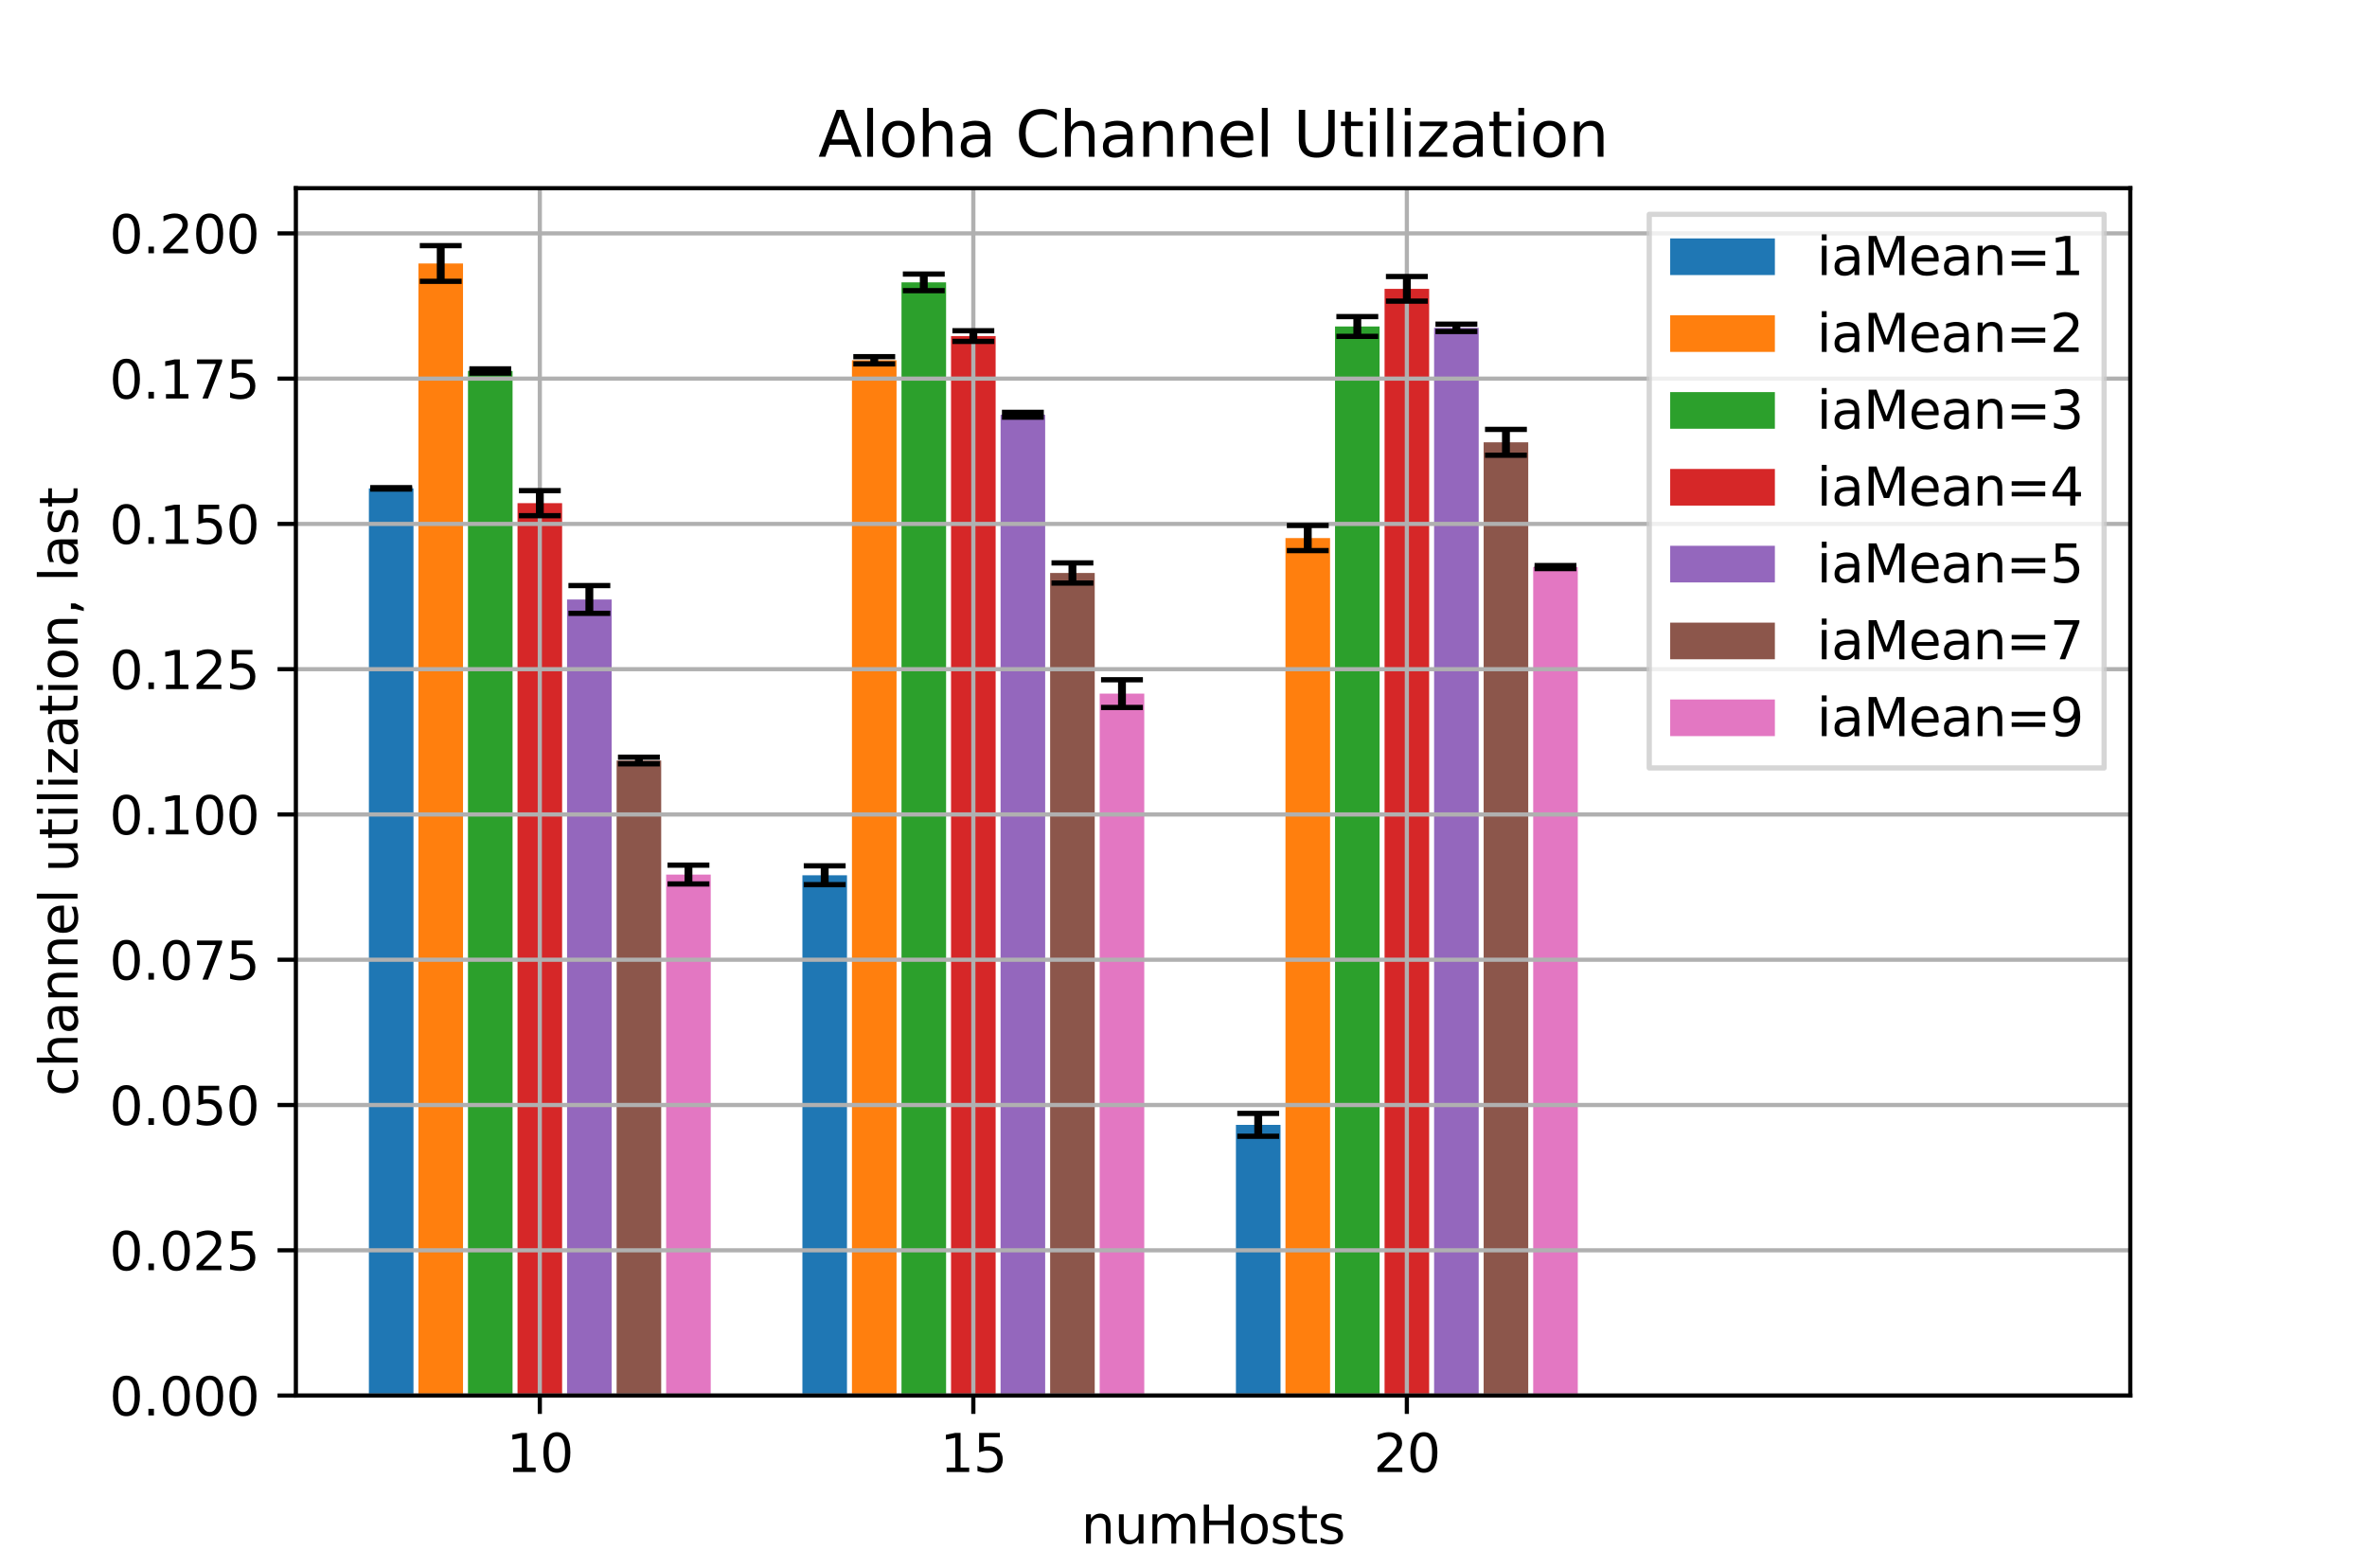 <?xml version="1.0" encoding="utf-8" standalone="no"?>
<!DOCTYPE svg PUBLIC "-//W3C//DTD SVG 1.1//EN"
  "http://www.w3.org/Graphics/SVG/1.1/DTD/svg11.dtd">
<svg xmlns:xlink="http://www.w3.org/1999/xlink" width="452.16pt" height="299.52pt" viewBox="0 0 452.16 299.52" xmlns="http://www.w3.org/2000/svg" version="1.1">
 <defs>
  <style type="text/css">*{stroke-linejoin: round; stroke-linecap: butt}</style>
 </defs>
 <g id="figure_1">
  <g id="patch_1">
   <path d="M 0 299.52 
L 452.16 299.52 
L 452.16 0 
L 0 0 
z
" style="fill: #ffffff"/>
  </g>
  <g id="axes_1">
   <g id="patch_2">
    <path d="M 56.52 266.573 
L 406.944 266.573 
L 406.944 35.942 
L 56.52 35.942 
z
" style="fill: #ffffff"/>
   </g>
   <g id="patch_3">
    <path d="M 127.253 266.573 
L 135.771 266.573 
L 135.771 167.054 
L 127.253 167.054 
z
" clip-path="url(#p13ecd8c66e)" style="fill: #e377c2"/>
   </g>
   <g id="patch_4">
    <path d="M 210.067 266.573 
L 218.585 266.573 
L 218.585 132.486 
L 210.067 132.486 
z
" clip-path="url(#p13ecd8c66e)" style="fill: #e377c2"/>
   </g>
   <g id="patch_5">
    <path d="M 292.881 266.573 
L 301.399 266.573 
L 301.399 108.323 
L 292.881 108.323 
z
" clip-path="url(#p13ecd8c66e)" style="fill: #e377c2"/>
   </g>
   <g id="patch_6">
    <path d="M 117.789 266.573 
L 126.307 266.573 
L 126.307 145.271 
L 117.789 145.271 
z
" clip-path="url(#p13ecd8c66e)" style="fill: #8c564b"/>
   </g>
   <g id="patch_7">
    <path d="M 200.603 266.573 
L 209.121 266.573 
L 209.121 109.447 
L 200.603 109.447 
z
" clip-path="url(#p13ecd8c66e)" style="fill: #8c564b"/>
   </g>
   <g id="patch_8">
    <path d="M 283.417 266.573 
L 291.935 266.573 
L 291.935 84.492 
L 283.417 84.492 
z
" clip-path="url(#p13ecd8c66e)" style="fill: #8c564b"/>
   </g>
   <g id="patch_9">
    <path d="M 108.324 266.573 
L 116.842 266.573 
L 116.842 114.507 
L 108.324 114.507 
z
" clip-path="url(#p13ecd8c66e)" style="fill: #9467bd"/>
   </g>
   <g id="patch_10">
    <path d="M 191.138 266.573 
L 199.656 266.573 
L 199.656 79.228 
L 191.138 79.228 
z
" clip-path="url(#p13ecd8c66e)" style="fill: #9467bd"/>
   </g>
   <g id="patch_11">
    <path d="M 273.952 266.573 
L 282.47 266.573 
L 282.47 62.621 
L 273.952 62.621 
z
" clip-path="url(#p13ecd8c66e)" style="fill: #9467bd"/>
   </g>
   <g id="patch_12">
    <path d="M 98.86 266.573 
L 107.378 266.573 
L 107.378 96.112 
L 98.86 96.112 
z
" clip-path="url(#p13ecd8c66e)" style="fill: #d62728"/>
   </g>
   <g id="patch_13">
    <path d="M 181.674 266.573 
L 190.192 266.573 
L 190.192 64.195 
L 181.674 64.195 
z
" clip-path="url(#p13ecd8c66e)" style="fill: #d62728"/>
   </g>
   <g id="patch_14">
    <path d="M 264.488 266.573 
L 273.006 266.573 
L 273.006 55.173 
L 264.488 55.173 
z
" clip-path="url(#p13ecd8c66e)" style="fill: #d62728"/>
   </g>
   <g id="patch_15">
    <path d="M 89.396 266.573 
L 97.914 266.573 
L 97.914 70.858 
L 89.396 70.858 
z
" clip-path="url(#p13ecd8c66e)" style="fill: #2ca02c"/>
   </g>
   <g id="patch_16">
    <path d="M 172.209 266.573 
L 180.727 266.573 
L 180.727 53.931 
L 172.209 53.931 
z
" clip-path="url(#p13ecd8c66e)" style="fill: #2ca02c"/>
   </g>
   <g id="patch_17">
    <path d="M 255.023 266.573 
L 263.541 266.573 
L 263.541 62.361 
L 255.023 62.361 
z
" clip-path="url(#p13ecd8c66e)" style="fill: #2ca02c"/>
   </g>
   <g id="patch_18">
    <path d="M 79.931 266.573 
L 88.449 266.573 
L 88.449 50.327 
L 79.931 50.327 
z
" clip-path="url(#p13ecd8c66e)" style="fill: #ff7f0e"/>
   </g>
   <g id="patch_19">
    <path d="M 162.745 266.573 
L 171.263 266.573 
L 171.263 68.818 
L 162.745 68.818 
z
" clip-path="url(#p13ecd8c66e)" style="fill: #ff7f0e"/>
   </g>
   <g id="patch_20">
    <path d="M 245.559 266.573 
L 254.077 266.573 
L 254.077 102.778 
L 245.559 102.778 
z
" clip-path="url(#p13ecd8c66e)" style="fill: #ff7f0e"/>
   </g>
   <g id="patch_21">
    <path d="M 70.467 266.573 
L 78.985 266.573 
L 78.985 93.285 
L 70.467 93.285 
z
" clip-path="url(#p13ecd8c66e)" style="fill: #1f77b4"/>
   </g>
   <g id="patch_22">
    <path d="M 153.28 266.573 
L 161.798 266.573 
L 161.798 167.185 
L 153.28 167.185 
z
" clip-path="url(#p13ecd8c66e)" style="fill: #1f77b4"/>
   </g>
   <g id="patch_23">
    <path d="M 236.094 266.573 
L 244.612 266.573 
L 244.612 214.862 
L 236.094 214.862 
z
" clip-path="url(#p13ecd8c66e)" style="fill: #1f77b4"/>
   </g>
   <g id="matplotlib.axis_1">
    <g id="xtick_1">
     <g id="line2d_1">
      <path d="M 103.119 266.573 
L 103.119 35.942 
" clip-path="url(#p13ecd8c66e)" style="fill: none; stroke: #b0b0b0; stroke-width: 0.8; stroke-linecap: square"/>
     </g>
     <g id="line2d_2">
      <defs>
       <path id="mb842c667c4" d="M 0 0 
L 0 3.5 
" style="stroke: #000000; stroke-width: 0.8"/>
      </defs>
      <g>
       <use xlink:href="#mb842c667c4" x="103.119" y="266.573" style="stroke: #000000; stroke-width: 0.8"/>
      </g>
     </g>
     <g id="text_1">
      <!-- 10 -->
      <g transform="translate(96.756 281.171)scale(0.1 -0.1)">
       <defs>
        <path id="DejaVuSans-31" d="M 794 531 
L 1825 531 
L 1825 4091 
L 703 3866 
L 703 4441 
L 1819 4666 
L 2450 4666 
L 2450 531 
L 3481 531 
L 3481 0 
L 794 0 
L 794 531 
z
" transform="scale(0.016)"/>
        <path id="DejaVuSans-30" d="M 2034 4250 
Q 1547 4250 1301 3770 
Q 1056 3291 1056 2328 
Q 1056 1369 1301 889 
Q 1547 409 2034 409 
Q 2525 409 2770 889 
Q 3016 1369 3016 2328 
Q 3016 3291 2770 3770 
Q 2525 4250 2034 4250 
z
M 2034 4750 
Q 2819 4750 3233 4129 
Q 3647 3509 3647 2328 
Q 3647 1150 3233 529 
Q 2819 -91 2034 -91 
Q 1250 -91 836 529 
Q 422 1150 422 2328 
Q 422 3509 836 4129 
Q 1250 4750 2034 4750 
z
" transform="scale(0.016)"/>
       </defs>
       <use xlink:href="#DejaVuSans-31"/>
       <use xlink:href="#DejaVuSans-30" x="63.623"/>
      </g>
     </g>
    </g>
    <g id="xtick_2">
     <g id="line2d_3">
      <path d="M 185.933 266.573 
L 185.933 35.942 
" clip-path="url(#p13ecd8c66e)" style="fill: none; stroke: #b0b0b0; stroke-width: 0.8; stroke-linecap: square"/>
     </g>
     <g id="line2d_4">
      <g>
       <use xlink:href="#mb842c667c4" x="185.933" y="266.573" style="stroke: #000000; stroke-width: 0.8"/>
      </g>
     </g>
     <g id="text_2">
      <!-- 15 -->
      <g transform="translate(179.57 281.171)scale(0.1 -0.1)">
       <defs>
        <path id="DejaVuSans-35" d="M 691 4666 
L 3169 4666 
L 3169 4134 
L 1269 4134 
L 1269 2991 
Q 1406 3038 1543 3061 
Q 1681 3084 1819 3084 
Q 2600 3084 3056 2656 
Q 3513 2228 3513 1497 
Q 3513 744 3044 326 
Q 2575 -91 1722 -91 
Q 1428 -91 1123 -41 
Q 819 9 494 109 
L 494 744 
Q 775 591 1075 516 
Q 1375 441 1709 441 
Q 2250 441 2565 725 
Q 2881 1009 2881 1497 
Q 2881 1984 2565 2268 
Q 2250 2553 1709 2553 
Q 1456 2553 1204 2497 
Q 953 2441 691 2322 
L 691 4666 
z
" transform="scale(0.016)"/>
       </defs>
       <use xlink:href="#DejaVuSans-31"/>
       <use xlink:href="#DejaVuSans-35" x="63.623"/>
      </g>
     </g>
    </g>
    <g id="xtick_3">
     <g id="line2d_5">
      <path d="M 268.747 266.573 
L 268.747 35.942 
" clip-path="url(#p13ecd8c66e)" style="fill: none; stroke: #b0b0b0; stroke-width: 0.8; stroke-linecap: square"/>
     </g>
     <g id="line2d_6">
      <g>
       <use xlink:href="#mb842c667c4" x="268.747" y="266.573" style="stroke: #000000; stroke-width: 0.8"/>
      </g>
     </g>
     <g id="text_3">
      <!-- 20 -->
      <g transform="translate(262.384 281.171)scale(0.1 -0.1)">
       <defs>
        <path id="DejaVuSans-32" d="M 1228 531 
L 3431 531 
L 3431 0 
L 469 0 
L 469 531 
Q 828 903 1448 1529 
Q 2069 2156 2228 2338 
Q 2531 2678 2651 2914 
Q 2772 3150 2772 3378 
Q 2772 3750 2511 3984 
Q 2250 4219 1831 4219 
Q 1534 4219 1204 4116 
Q 875 4013 500 3803 
L 500 4441 
Q 881 4594 1212 4672 
Q 1544 4750 1819 4750 
Q 2544 4750 2975 4387 
Q 3406 4025 3406 3419 
Q 3406 3131 3298 2873 
Q 3191 2616 2906 2266 
Q 2828 2175 2409 1742 
Q 1991 1309 1228 531 
z
" transform="scale(0.016)"/>
       </defs>
       <use xlink:href="#DejaVuSans-32"/>
       <use xlink:href="#DejaVuSans-30" x="63.623"/>
      </g>
     </g>
    </g>
    <g id="text_4">
     <!-- numHosts -->
     <g transform="translate(206.535 294.849)scale(0.1 -0.1)">
      <defs>
       <path id="DejaVuSans-6e" d="M 3513 2113 
L 3513 0 
L 2938 0 
L 2938 2094 
Q 2938 2591 2744 2837 
Q 2550 3084 2163 3084 
Q 1697 3084 1428 2787 
Q 1159 2491 1159 1978 
L 1159 0 
L 581 0 
L 581 3500 
L 1159 3500 
L 1159 2956 
Q 1366 3272 1645 3428 
Q 1925 3584 2291 3584 
Q 2894 3584 3203 3211 
Q 3513 2838 3513 2113 
z
" transform="scale(0.016)"/>
       <path id="DejaVuSans-75" d="M 544 1381 
L 544 3500 
L 1119 3500 
L 1119 1403 
Q 1119 906 1312 657 
Q 1506 409 1894 409 
Q 2359 409 2629 706 
Q 2900 1003 2900 1516 
L 2900 3500 
L 3475 3500 
L 3475 0 
L 2900 0 
L 2900 538 
Q 2691 219 2414 64 
Q 2138 -91 1772 -91 
Q 1169 -91 856 284 
Q 544 659 544 1381 
z
M 1991 3584 
L 1991 3584 
z
" transform="scale(0.016)"/>
       <path id="DejaVuSans-6d" d="M 3328 2828 
Q 3544 3216 3844 3400 
Q 4144 3584 4550 3584 
Q 5097 3584 5394 3201 
Q 5691 2819 5691 2113 
L 5691 0 
L 5113 0 
L 5113 2094 
Q 5113 2597 4934 2840 
Q 4756 3084 4391 3084 
Q 3944 3084 3684 2787 
Q 3425 2491 3425 1978 
L 3425 0 
L 2847 0 
L 2847 2094 
Q 2847 2600 2669 2842 
Q 2491 3084 2119 3084 
Q 1678 3084 1418 2786 
Q 1159 2488 1159 1978 
L 1159 0 
L 581 0 
L 581 3500 
L 1159 3500 
L 1159 2956 
Q 1356 3278 1631 3431 
Q 1906 3584 2284 3584 
Q 2666 3584 2933 3390 
Q 3200 3197 3328 2828 
z
" transform="scale(0.016)"/>
       <path id="DejaVuSans-48" d="M 628 4666 
L 1259 4666 
L 1259 2753 
L 3553 2753 
L 3553 4666 
L 4184 4666 
L 4184 0 
L 3553 0 
L 3553 2222 
L 1259 2222 
L 1259 0 
L 628 0 
L 628 4666 
z
" transform="scale(0.016)"/>
       <path id="DejaVuSans-6f" d="M 1959 3097 
Q 1497 3097 1228 2736 
Q 959 2375 959 1747 
Q 959 1119 1226 758 
Q 1494 397 1959 397 
Q 2419 397 2687 759 
Q 2956 1122 2956 1747 
Q 2956 2369 2687 2733 
Q 2419 3097 1959 3097 
z
M 1959 3584 
Q 2709 3584 3137 3096 
Q 3566 2609 3566 1747 
Q 3566 888 3137 398 
Q 2709 -91 1959 -91 
Q 1206 -91 779 398 
Q 353 888 353 1747 
Q 353 2609 779 3096 
Q 1206 3584 1959 3584 
z
" transform="scale(0.016)"/>
       <path id="DejaVuSans-73" d="M 2834 3397 
L 2834 2853 
Q 2591 2978 2328 3040 
Q 2066 3103 1784 3103 
Q 1356 3103 1142 2972 
Q 928 2841 928 2578 
Q 928 2378 1081 2264 
Q 1234 2150 1697 2047 
L 1894 2003 
Q 2506 1872 2764 1633 
Q 3022 1394 3022 966 
Q 3022 478 2636 193 
Q 2250 -91 1575 -91 
Q 1294 -91 989 -36 
Q 684 19 347 128 
L 347 722 
Q 666 556 975 473 
Q 1284 391 1588 391 
Q 1994 391 2212 530 
Q 2431 669 2431 922 
Q 2431 1156 2273 1281 
Q 2116 1406 1581 1522 
L 1381 1569 
Q 847 1681 609 1914 
Q 372 2147 372 2553 
Q 372 3047 722 3315 
Q 1072 3584 1716 3584 
Q 2034 3584 2315 3537 
Q 2597 3491 2834 3397 
z
" transform="scale(0.016)"/>
       <path id="DejaVuSans-74" d="M 1172 4494 
L 1172 3500 
L 2356 3500 
L 2356 3053 
L 1172 3053 
L 1172 1153 
Q 1172 725 1289 603 
Q 1406 481 1766 481 
L 2356 481 
L 2356 0 
L 1766 0 
Q 1100 0 847 248 
Q 594 497 594 1153 
L 594 3053 
L 172 3053 
L 172 3500 
L 594 3500 
L 594 4494 
L 1172 4494 
z
" transform="scale(0.016)"/>
      </defs>
      <use xlink:href="#DejaVuSans-6e"/>
      <use xlink:href="#DejaVuSans-75" x="63.379"/>
      <use xlink:href="#DejaVuSans-6d" x="126.758"/>
      <use xlink:href="#DejaVuSans-48" x="224.17"/>
      <use xlink:href="#DejaVuSans-6f" x="299.365"/>
      <use xlink:href="#DejaVuSans-73" x="360.547"/>
      <use xlink:href="#DejaVuSans-74" x="412.646"/>
      <use xlink:href="#DejaVuSans-73" x="451.855"/>
     </g>
    </g>
   </g>
   <g id="matplotlib.axis_2">
    <g id="ytick_1">
     <g id="line2d_7">
      <path d="M 56.52 266.573 
L 406.944 266.573 
" clip-path="url(#p13ecd8c66e)" style="fill: none; stroke: #b0b0b0; stroke-width: 0.8; stroke-linecap: square"/>
     </g>
     <g id="line2d_8">
      <defs>
       <path id="m9bea95efe7" d="M 0 0 
L -3.5 0 
" style="stroke: #000000; stroke-width: 0.8"/>
      </defs>
      <g>
       <use xlink:href="#m9bea95efe7" x="56.52" y="266.573" style="stroke: #000000; stroke-width: 0.8"/>
      </g>
     </g>
     <g id="text_5">
      <!-- 0.000 -->
      <g transform="translate(20.892 270.372)scale(0.1 -0.1)">
       <defs>
        <path id="DejaVuSans-2e" d="M 684 794 
L 1344 794 
L 1344 0 
L 684 0 
L 684 794 
z
" transform="scale(0.016)"/>
       </defs>
       <use xlink:href="#DejaVuSans-30"/>
       <use xlink:href="#DejaVuSans-2e" x="63.623"/>
       <use xlink:href="#DejaVuSans-30" x="95.41"/>
       <use xlink:href="#DejaVuSans-30" x="159.033"/>
       <use xlink:href="#DejaVuSans-30" x="222.656"/>
      </g>
     </g>
    </g>
    <g id="ytick_2">
     <g id="line2d_9">
      <path d="M 56.52 238.823 
L 406.944 238.823 
" clip-path="url(#p13ecd8c66e)" style="fill: none; stroke: #b0b0b0; stroke-width: 0.8; stroke-linecap: square"/>
     </g>
     <g id="line2d_10">
      <g>
       <use xlink:href="#m9bea95efe7" x="56.52" y="238.823" style="stroke: #000000; stroke-width: 0.8"/>
      </g>
     </g>
     <g id="text_6">
      <!-- 0.025 -->
      <g transform="translate(20.892 242.622)scale(0.1 -0.1)">
       <use xlink:href="#DejaVuSans-30"/>
       <use xlink:href="#DejaVuSans-2e" x="63.623"/>
       <use xlink:href="#DejaVuSans-30" x="95.41"/>
       <use xlink:href="#DejaVuSans-32" x="159.033"/>
       <use xlink:href="#DejaVuSans-35" x="222.656"/>
      </g>
     </g>
    </g>
    <g id="ytick_3">
     <g id="line2d_11">
      <path d="M 56.52 211.073 
L 406.944 211.073 
" clip-path="url(#p13ecd8c66e)" style="fill: none; stroke: #b0b0b0; stroke-width: 0.8; stroke-linecap: square"/>
     </g>
     <g id="line2d_12">
      <g>
       <use xlink:href="#m9bea95efe7" x="56.52" y="211.073" style="stroke: #000000; stroke-width: 0.8"/>
      </g>
     </g>
     <g id="text_7">
      <!-- 0.050 -->
      <g transform="translate(20.892 214.872)scale(0.1 -0.1)">
       <use xlink:href="#DejaVuSans-30"/>
       <use xlink:href="#DejaVuSans-2e" x="63.623"/>
       <use xlink:href="#DejaVuSans-30" x="95.41"/>
       <use xlink:href="#DejaVuSans-35" x="159.033"/>
       <use xlink:href="#DejaVuSans-30" x="222.656"/>
      </g>
     </g>
    </g>
    <g id="ytick_4">
     <g id="line2d_13">
      <path d="M 56.52 183.323 
L 406.944 183.323 
" clip-path="url(#p13ecd8c66e)" style="fill: none; stroke: #b0b0b0; stroke-width: 0.8; stroke-linecap: square"/>
     </g>
     <g id="line2d_14">
      <g>
       <use xlink:href="#m9bea95efe7" x="56.52" y="183.323" style="stroke: #000000; stroke-width: 0.8"/>
      </g>
     </g>
     <g id="text_8">
      <!-- 0.075 -->
      <g transform="translate(20.892 187.123)scale(0.1 -0.1)">
       <defs>
        <path id="DejaVuSans-37" d="M 525 4666 
L 3525 4666 
L 3525 4397 
L 1831 0 
L 1172 0 
L 2766 4134 
L 525 4134 
L 525 4666 
z
" transform="scale(0.016)"/>
       </defs>
       <use xlink:href="#DejaVuSans-30"/>
       <use xlink:href="#DejaVuSans-2e" x="63.623"/>
       <use xlink:href="#DejaVuSans-30" x="95.41"/>
       <use xlink:href="#DejaVuSans-37" x="159.033"/>
       <use xlink:href="#DejaVuSans-35" x="222.656"/>
      </g>
     </g>
    </g>
    <g id="ytick_5">
     <g id="line2d_15">
      <path d="M 56.52 155.574 
L 406.944 155.574 
" clip-path="url(#p13ecd8c66e)" style="fill: none; stroke: #b0b0b0; stroke-width: 0.8; stroke-linecap: square"/>
     </g>
     <g id="line2d_16">
      <g>
       <use xlink:href="#m9bea95efe7" x="56.52" y="155.574" style="stroke: #000000; stroke-width: 0.8"/>
      </g>
     </g>
     <g id="text_9">
      <!-- 0.100 -->
      <g transform="translate(20.892 159.373)scale(0.1 -0.1)">
       <use xlink:href="#DejaVuSans-30"/>
       <use xlink:href="#DejaVuSans-2e" x="63.623"/>
       <use xlink:href="#DejaVuSans-31" x="95.41"/>
       <use xlink:href="#DejaVuSans-30" x="159.033"/>
       <use xlink:href="#DejaVuSans-30" x="222.656"/>
      </g>
     </g>
    </g>
    <g id="ytick_6">
     <g id="line2d_17">
      <path d="M 56.52 127.824 
L 406.944 127.824 
" clip-path="url(#p13ecd8c66e)" style="fill: none; stroke: #b0b0b0; stroke-width: 0.8; stroke-linecap: square"/>
     </g>
     <g id="line2d_18">
      <g>
       <use xlink:href="#m9bea95efe7" x="56.52" y="127.824" style="stroke: #000000; stroke-width: 0.8"/>
      </g>
     </g>
     <g id="text_10">
      <!-- 0.125 -->
      <g transform="translate(20.892 131.623)scale(0.1 -0.1)">
       <use xlink:href="#DejaVuSans-30"/>
       <use xlink:href="#DejaVuSans-2e" x="63.623"/>
       <use xlink:href="#DejaVuSans-31" x="95.41"/>
       <use xlink:href="#DejaVuSans-32" x="159.033"/>
       <use xlink:href="#DejaVuSans-35" x="222.656"/>
      </g>
     </g>
    </g>
    <g id="ytick_7">
     <g id="line2d_19">
      <path d="M 56.52 100.074 
L 406.944 100.074 
" clip-path="url(#p13ecd8c66e)" style="fill: none; stroke: #b0b0b0; stroke-width: 0.8; stroke-linecap: square"/>
     </g>
     <g id="line2d_20">
      <g>
       <use xlink:href="#m9bea95efe7" x="56.52" y="100.074" style="stroke: #000000; stroke-width: 0.8"/>
      </g>
     </g>
     <g id="text_11">
      <!-- 0.150 -->
      <g transform="translate(20.892 103.873)scale(0.1 -0.1)">
       <use xlink:href="#DejaVuSans-30"/>
       <use xlink:href="#DejaVuSans-2e" x="63.623"/>
       <use xlink:href="#DejaVuSans-31" x="95.41"/>
       <use xlink:href="#DejaVuSans-35" x="159.033"/>
       <use xlink:href="#DejaVuSans-30" x="222.656"/>
      </g>
     </g>
    </g>
    <g id="ytick_8">
     <g id="line2d_21">
      <path d="M 56.52 72.324 
L 406.944 72.324 
" clip-path="url(#p13ecd8c66e)" style="fill: none; stroke: #b0b0b0; stroke-width: 0.8; stroke-linecap: square"/>
     </g>
     <g id="line2d_22">
      <g>
       <use xlink:href="#m9bea95efe7" x="56.52" y="72.324" style="stroke: #000000; stroke-width: 0.8"/>
      </g>
     </g>
     <g id="text_12">
      <!-- 0.175 -->
      <g transform="translate(20.892 76.123)scale(0.1 -0.1)">
       <use xlink:href="#DejaVuSans-30"/>
       <use xlink:href="#DejaVuSans-2e" x="63.623"/>
       <use xlink:href="#DejaVuSans-31" x="95.41"/>
       <use xlink:href="#DejaVuSans-37" x="159.033"/>
       <use xlink:href="#DejaVuSans-35" x="222.656"/>
      </g>
     </g>
    </g>
    <g id="ytick_9">
     <g id="line2d_23">
      <path d="M 56.52 44.574 
L 406.944 44.574 
" clip-path="url(#p13ecd8c66e)" style="fill: none; stroke: #b0b0b0; stroke-width: 0.8; stroke-linecap: square"/>
     </g>
     <g id="line2d_24">
      <g>
       <use xlink:href="#m9bea95efe7" x="56.52" y="44.574" style="stroke: #000000; stroke-width: 0.8"/>
      </g>
     </g>
     <g id="text_13">
      <!-- 0.200 -->
      <g transform="translate(20.892 48.374)scale(0.1 -0.1)">
       <use xlink:href="#DejaVuSans-30"/>
       <use xlink:href="#DejaVuSans-2e" x="63.623"/>
       <use xlink:href="#DejaVuSans-32" x="95.41"/>
       <use xlink:href="#DejaVuSans-30" x="159.033"/>
       <use xlink:href="#DejaVuSans-30" x="222.656"/>
      </g>
     </g>
    </g>
    <g id="text_14">
     <!-- channel utilization, last -->
     <g transform="translate(14.812 209.39)rotate(-90)scale(0.1 -0.1)">
      <defs>
       <path id="DejaVuSans-63" d="M 3122 3366 
L 3122 2828 
Q 2878 2963 2633 3030 
Q 2388 3097 2138 3097 
Q 1578 3097 1268 2742 
Q 959 2388 959 1747 
Q 959 1106 1268 751 
Q 1578 397 2138 397 
Q 2388 397 2633 464 
Q 2878 531 3122 666 
L 3122 134 
Q 2881 22 2623 -34 
Q 2366 -91 2075 -91 
Q 1284 -91 818 406 
Q 353 903 353 1747 
Q 353 2603 823 3093 
Q 1294 3584 2113 3584 
Q 2378 3584 2631 3529 
Q 2884 3475 3122 3366 
z
" transform="scale(0.016)"/>
       <path id="DejaVuSans-68" d="M 3513 2113 
L 3513 0 
L 2938 0 
L 2938 2094 
Q 2938 2591 2744 2837 
Q 2550 3084 2163 3084 
Q 1697 3084 1428 2787 
Q 1159 2491 1159 1978 
L 1159 0 
L 581 0 
L 581 4863 
L 1159 4863 
L 1159 2956 
Q 1366 3272 1645 3428 
Q 1925 3584 2291 3584 
Q 2894 3584 3203 3211 
Q 3513 2838 3513 2113 
z
" transform="scale(0.016)"/>
       <path id="DejaVuSans-61" d="M 2194 1759 
Q 1497 1759 1228 1600 
Q 959 1441 959 1056 
Q 959 750 1161 570 
Q 1363 391 1709 391 
Q 2188 391 2477 730 
Q 2766 1069 2766 1631 
L 2766 1759 
L 2194 1759 
z
M 3341 1997 
L 3341 0 
L 2766 0 
L 2766 531 
Q 2569 213 2275 61 
Q 1981 -91 1556 -91 
Q 1019 -91 701 211 
Q 384 513 384 1019 
Q 384 1609 779 1909 
Q 1175 2209 1959 2209 
L 2766 2209 
L 2766 2266 
Q 2766 2663 2505 2880 
Q 2244 3097 1772 3097 
Q 1472 3097 1187 3025 
Q 903 2953 641 2809 
L 641 3341 
Q 956 3463 1253 3523 
Q 1550 3584 1831 3584 
Q 2591 3584 2966 3190 
Q 3341 2797 3341 1997 
z
" transform="scale(0.016)"/>
       <path id="DejaVuSans-65" d="M 3597 1894 
L 3597 1613 
L 953 1613 
Q 991 1019 1311 708 
Q 1631 397 2203 397 
Q 2534 397 2845 478 
Q 3156 559 3463 722 
L 3463 178 
Q 3153 47 2828 -22 
Q 2503 -91 2169 -91 
Q 1331 -91 842 396 
Q 353 884 353 1716 
Q 353 2575 817 3079 
Q 1281 3584 2069 3584 
Q 2775 3584 3186 3129 
Q 3597 2675 3597 1894 
z
M 3022 2063 
Q 3016 2534 2758 2815 
Q 2500 3097 2075 3097 
Q 1594 3097 1305 2825 
Q 1016 2553 972 2059 
L 3022 2063 
z
" transform="scale(0.016)"/>
       <path id="DejaVuSans-6c" d="M 603 4863 
L 1178 4863 
L 1178 0 
L 603 0 
L 603 4863 
z
" transform="scale(0.016)"/>
       <path id="DejaVuSans-20" transform="scale(0.016)"/>
       <path id="DejaVuSans-69" d="M 603 3500 
L 1178 3500 
L 1178 0 
L 603 0 
L 603 3500 
z
M 603 4863 
L 1178 4863 
L 1178 4134 
L 603 4134 
L 603 4863 
z
" transform="scale(0.016)"/>
       <path id="DejaVuSans-7a" d="M 353 3500 
L 3084 3500 
L 3084 2975 
L 922 459 
L 3084 459 
L 3084 0 
L 275 0 
L 275 525 
L 2438 3041 
L 353 3041 
L 353 3500 
z
" transform="scale(0.016)"/>
       <path id="DejaVuSans-2c" d="M 750 794 
L 1409 794 
L 1409 256 
L 897 -744 
L 494 -744 
L 750 256 
L 750 794 
z
" transform="scale(0.016)"/>
      </defs>
      <use xlink:href="#DejaVuSans-63"/>
      <use xlink:href="#DejaVuSans-68" x="54.98"/>
      <use xlink:href="#DejaVuSans-61" x="118.359"/>
      <use xlink:href="#DejaVuSans-6e" x="179.639"/>
      <use xlink:href="#DejaVuSans-6e" x="243.018"/>
      <use xlink:href="#DejaVuSans-65" x="306.396"/>
      <use xlink:href="#DejaVuSans-6c" x="367.92"/>
      <use xlink:href="#DejaVuSans-20" x="395.703"/>
      <use xlink:href="#DejaVuSans-75" x="427.49"/>
      <use xlink:href="#DejaVuSans-74" x="490.869"/>
      <use xlink:href="#DejaVuSans-69" x="530.078"/>
      <use xlink:href="#DejaVuSans-6c" x="557.861"/>
      <use xlink:href="#DejaVuSans-69" x="585.645"/>
      <use xlink:href="#DejaVuSans-7a" x="613.428"/>
      <use xlink:href="#DejaVuSans-61" x="665.918"/>
      <use xlink:href="#DejaVuSans-74" x="727.197"/>
      <use xlink:href="#DejaVuSans-69" x="766.406"/>
      <use xlink:href="#DejaVuSans-6f" x="794.189"/>
      <use xlink:href="#DejaVuSans-6e" x="855.371"/>
      <use xlink:href="#DejaVuSans-2c" x="918.75"/>
      <use xlink:href="#DejaVuSans-20" x="950.537"/>
      <use xlink:href="#DejaVuSans-6c" x="982.324"/>
      <use xlink:href="#DejaVuSans-61" x="1010.107"/>
      <use xlink:href="#DejaVuSans-73" x="1071.387"/>
      <use xlink:href="#DejaVuSans-74" x="1123.486"/>
     </g>
    </g>
   </g>
   <g id="LineCollection_1">
    <path d="M 74.726 93.414 
L 74.726 93.156 
" clip-path="url(#p13ecd8c66e)" style="fill: none; stroke: #000000; stroke-width: 1.5"/>
    <path d="M 157.539 168.979 
L 157.539 165.392 
" clip-path="url(#p13ecd8c66e)" style="fill: none; stroke: #000000; stroke-width: 1.5"/>
    <path d="M 240.353 217.047 
L 240.353 212.678 
" clip-path="url(#p13ecd8c66e)" style="fill: none; stroke: #000000; stroke-width: 1.5"/>
   </g>
   <g id="line2d_25">
    <defs>
     <path id="mb43314a7d4" d="M 4 0 
L -4 -0 
" style="stroke: #000000"/>
    </defs>
    <g clip-path="url(#p13ecd8c66e)">
     <use xlink:href="#mb43314a7d4" x="74.726" y="93.414" style="stroke: #000000"/>
     <use xlink:href="#mb43314a7d4" x="157.539" y="168.979" style="stroke: #000000"/>
     <use xlink:href="#mb43314a7d4" x="240.353" y="217.047" style="stroke: #000000"/>
    </g>
   </g>
   <g id="line2d_26">
    <g clip-path="url(#p13ecd8c66e)">
     <use xlink:href="#mb43314a7d4" x="74.726" y="93.156" style="stroke: #000000"/>
     <use xlink:href="#mb43314a7d4" x="157.539" y="165.392" style="stroke: #000000"/>
     <use xlink:href="#mb43314a7d4" x="240.353" y="212.678" style="stroke: #000000"/>
    </g>
   </g>
   <g id="LineCollection_2">
    <path d="M 84.19 53.73 
L 84.19 46.925 
" clip-path="url(#p13ecd8c66e)" style="fill: none; stroke: #000000; stroke-width: 1.5"/>
    <path d="M 167.004 69.505 
L 167.004 68.131 
" clip-path="url(#p13ecd8c66e)" style="fill: none; stroke: #000000; stroke-width: 1.5"/>
    <path d="M 249.818 105.178 
L 249.818 100.378 
" clip-path="url(#p13ecd8c66e)" style="fill: none; stroke: #000000; stroke-width: 1.5"/>
   </g>
   <g id="line2d_27">
    <g clip-path="url(#p13ecd8c66e)">
     <use xlink:href="#mb43314a7d4" x="84.19" y="53.73" style="stroke: #000000"/>
     <use xlink:href="#mb43314a7d4" x="167.004" y="69.505" style="stroke: #000000"/>
     <use xlink:href="#mb43314a7d4" x="249.818" y="105.178" style="stroke: #000000"/>
    </g>
   </g>
   <g id="line2d_28">
    <g clip-path="url(#p13ecd8c66e)">
     <use xlink:href="#mb43314a7d4" x="84.19" y="46.925" style="stroke: #000000"/>
     <use xlink:href="#mb43314a7d4" x="167.004" y="68.131" style="stroke: #000000"/>
     <use xlink:href="#mb43314a7d4" x="249.818" y="100.378" style="stroke: #000000"/>
    </g>
   </g>
   <g id="LineCollection_3">
    <path d="M 93.655 71.261 
L 93.655 70.454 
" clip-path="url(#p13ecd8c66e)" style="fill: none; stroke: #000000; stroke-width: 1.5"/>
    <path d="M 176.468 55.514 
L 176.468 52.348 
" clip-path="url(#p13ecd8c66e)" style="fill: none; stroke: #000000; stroke-width: 1.5"/>
    <path d="M 259.282 64.252 
L 259.282 60.47 
" clip-path="url(#p13ecd8c66e)" style="fill: none; stroke: #000000; stroke-width: 1.5"/>
   </g>
   <g id="line2d_29">
    <g clip-path="url(#p13ecd8c66e)">
     <use xlink:href="#mb43314a7d4" x="93.655" y="71.261" style="stroke: #000000"/>
     <use xlink:href="#mb43314a7d4" x="176.468" y="55.514" style="stroke: #000000"/>
     <use xlink:href="#mb43314a7d4" x="259.282" y="64.252" style="stroke: #000000"/>
    </g>
   </g>
   <g id="line2d_30">
    <g clip-path="url(#p13ecd8c66e)">
     <use xlink:href="#mb43314a7d4" x="93.655" y="70.454" style="stroke: #000000"/>
     <use xlink:href="#mb43314a7d4" x="176.468" y="52.348" style="stroke: #000000"/>
     <use xlink:href="#mb43314a7d4" x="259.282" y="60.47" style="stroke: #000000"/>
    </g>
   </g>
   <g id="LineCollection_4">
    <path d="M 103.119 98.501 
L 103.119 93.723 
" clip-path="url(#p13ecd8c66e)" style="fill: none; stroke: #000000; stroke-width: 1.5"/>
    <path d="M 185.933 65.213 
L 185.933 63.176 
" clip-path="url(#p13ecd8c66e)" style="fill: none; stroke: #000000; stroke-width: 1.5"/>
    <path d="M 268.747 57.526 
L 268.747 52.82 
" clip-path="url(#p13ecd8c66e)" style="fill: none; stroke: #000000; stroke-width: 1.5"/>
   </g>
   <g id="line2d_31">
    <g clip-path="url(#p13ecd8c66e)">
     <use xlink:href="#mb43314a7d4" x="103.119" y="98.501" style="stroke: #000000"/>
     <use xlink:href="#mb43314a7d4" x="185.933" y="65.213" style="stroke: #000000"/>
     <use xlink:href="#mb43314a7d4" x="268.747" y="57.526" style="stroke: #000000"/>
    </g>
   </g>
   <g id="line2d_32">
    <g clip-path="url(#p13ecd8c66e)">
     <use xlink:href="#mb43314a7d4" x="103.119" y="93.723" style="stroke: #000000"/>
     <use xlink:href="#mb43314a7d4" x="185.933" y="63.176" style="stroke: #000000"/>
     <use xlink:href="#mb43314a7d4" x="268.747" y="52.82" style="stroke: #000000"/>
    </g>
   </g>
   <g id="LineCollection_5">
    <path d="M 112.583 117.161 
L 112.583 111.853 
" clip-path="url(#p13ecd8c66e)" style="fill: none; stroke: #000000; stroke-width: 1.5"/>
    <path d="M 195.397 79.684 
L 195.397 78.772 
" clip-path="url(#p13ecd8c66e)" style="fill: none; stroke: #000000; stroke-width: 1.5"/>
    <path d="M 278.211 63.315 
L 278.211 61.927 
" clip-path="url(#p13ecd8c66e)" style="fill: none; stroke: #000000; stroke-width: 1.5"/>
   </g>
   <g id="line2d_33">
    <g clip-path="url(#p13ecd8c66e)">
     <use xlink:href="#mb43314a7d4" x="112.583" y="117.161" style="stroke: #000000"/>
     <use xlink:href="#mb43314a7d4" x="195.397" y="79.684" style="stroke: #000000"/>
     <use xlink:href="#mb43314a7d4" x="278.211" y="63.315" style="stroke: #000000"/>
    </g>
   </g>
   <g id="line2d_34">
    <g clip-path="url(#p13ecd8c66e)">
     <use xlink:href="#mb43314a7d4" x="112.583" y="111.853" style="stroke: #000000"/>
     <use xlink:href="#mb43314a7d4" x="195.397" y="78.772" style="stroke: #000000"/>
     <use xlink:href="#mb43314a7d4" x="278.211" y="61.927" style="stroke: #000000"/>
    </g>
   </g>
   <g id="LineCollection_6">
    <path d="M 122.048 145.902 
L 122.048 144.641 
" clip-path="url(#p13ecd8c66e)" style="fill: none; stroke: #000000; stroke-width: 1.5"/>
    <path d="M 204.862 111.366 
L 204.862 107.528 
" clip-path="url(#p13ecd8c66e)" style="fill: none; stroke: #000000; stroke-width: 1.5"/>
    <path d="M 287.676 86.958 
L 287.676 82.027 
" clip-path="url(#p13ecd8c66e)" style="fill: none; stroke: #000000; stroke-width: 1.5"/>
   </g>
   <g id="line2d_35">
    <g clip-path="url(#p13ecd8c66e)">
     <use xlink:href="#mb43314a7d4" x="122.048" y="145.902" style="stroke: #000000"/>
     <use xlink:href="#mb43314a7d4" x="204.862" y="111.366" style="stroke: #000000"/>
     <use xlink:href="#mb43314a7d4" x="287.676" y="86.958" style="stroke: #000000"/>
    </g>
   </g>
   <g id="line2d_36">
    <g clip-path="url(#p13ecd8c66e)">
     <use xlink:href="#mb43314a7d4" x="122.048" y="144.641" style="stroke: #000000"/>
     <use xlink:href="#mb43314a7d4" x="204.862" y="107.528" style="stroke: #000000"/>
     <use xlink:href="#mb43314a7d4" x="287.676" y="82.027" style="stroke: #000000"/>
    </g>
   </g>
   <g id="LineCollection_7">
    <path d="M 131.512 168.853 
L 131.512 165.254 
" clip-path="url(#p13ecd8c66e)" style="fill: none; stroke: #000000; stroke-width: 1.5"/>
    <path d="M 214.326 135.133 
L 214.326 129.839 
" clip-path="url(#p13ecd8c66e)" style="fill: none; stroke: #000000; stroke-width: 1.5"/>
    <path d="M 297.14 108.611 
L 297.14 108.036 
" clip-path="url(#p13ecd8c66e)" style="fill: none; stroke: #000000; stroke-width: 1.5"/>
   </g>
   <g id="line2d_37">
    <g clip-path="url(#p13ecd8c66e)">
     <use xlink:href="#mb43314a7d4" x="131.512" y="168.853" style="stroke: #000000"/>
     <use xlink:href="#mb43314a7d4" x="214.326" y="135.133" style="stroke: #000000"/>
     <use xlink:href="#mb43314a7d4" x="297.14" y="108.611" style="stroke: #000000"/>
    </g>
   </g>
   <g id="line2d_38">
    <g clip-path="url(#p13ecd8c66e)">
     <use xlink:href="#mb43314a7d4" x="131.512" y="165.254" style="stroke: #000000"/>
     <use xlink:href="#mb43314a7d4" x="214.326" y="129.839" style="stroke: #000000"/>
     <use xlink:href="#mb43314a7d4" x="297.14" y="108.036" style="stroke: #000000"/>
    </g>
   </g>
   <g id="line2d_39"/>
   <g id="line2d_40"/>
   <g id="line2d_41"/>
   <g id="line2d_42"/>
   <g id="line2d_43"/>
   <g id="line2d_44"/>
   <g id="line2d_45"/>
   <g id="patch_24">
    <path d="M 56.52 266.573 
L 56.52 35.942 
" style="fill: none; stroke: #000000; stroke-width: 0.8; stroke-linejoin: miter; stroke-linecap: square"/>
   </g>
   <g id="patch_25">
    <path d="M 406.944 266.573 
L 406.944 35.942 
" style="fill: none; stroke: #000000; stroke-width: 0.8; stroke-linejoin: miter; stroke-linecap: square"/>
   </g>
   <g id="patch_26">
    <path d="M 56.52 266.573 
L 406.944 266.573 
" style="fill: none; stroke: #000000; stroke-width: 0.8; stroke-linejoin: miter; stroke-linecap: square"/>
   </g>
   <g id="patch_27">
    <path d="M 56.52 35.942 
L 406.944 35.942 
" style="fill: none; stroke: #000000; stroke-width: 0.8; stroke-linejoin: miter; stroke-linecap: square"/>
   </g>
   <g id="text_15">
    <!-- Aloha Channel Utilization -->
    <g transform="translate(156.301 29.942)scale(0.12 -0.12)">
     <defs>
      <path id="DejaVuSans-41" d="M 2188 4044 
L 1331 1722 
L 3047 1722 
L 2188 4044 
z
M 1831 4666 
L 2547 4666 
L 4325 0 
L 3669 0 
L 3244 1197 
L 1141 1197 
L 716 0 
L 50 0 
L 1831 4666 
z
" transform="scale(0.016)"/>
      <path id="DejaVuSans-43" d="M 4122 4306 
L 4122 3641 
Q 3803 3938 3442 4084 
Q 3081 4231 2675 4231 
Q 1875 4231 1450 3742 
Q 1025 3253 1025 2328 
Q 1025 1406 1450 917 
Q 1875 428 2675 428 
Q 3081 428 3442 575 
Q 3803 722 4122 1019 
L 4122 359 
Q 3791 134 3420 21 
Q 3050 -91 2638 -91 
Q 1578 -91 968 557 
Q 359 1206 359 2328 
Q 359 3453 968 4101 
Q 1578 4750 2638 4750 
Q 3056 4750 3426 4639 
Q 3797 4528 4122 4306 
z
" transform="scale(0.016)"/>
      <path id="DejaVuSans-55" d="M 556 4666 
L 1191 4666 
L 1191 1831 
Q 1191 1081 1462 751 
Q 1734 422 2344 422 
Q 2950 422 3222 751 
Q 3494 1081 3494 1831 
L 3494 4666 
L 4128 4666 
L 4128 1753 
Q 4128 841 3676 375 
Q 3225 -91 2344 -91 
Q 1459 -91 1007 375 
Q 556 841 556 1753 
L 556 4666 
z
" transform="scale(0.016)"/>
     </defs>
     <use xlink:href="#DejaVuSans-41"/>
     <use xlink:href="#DejaVuSans-6c" x="68.408"/>
     <use xlink:href="#DejaVuSans-6f" x="96.191"/>
     <use xlink:href="#DejaVuSans-68" x="157.373"/>
     <use xlink:href="#DejaVuSans-61" x="220.752"/>
     <use xlink:href="#DejaVuSans-20" x="282.031"/>
     <use xlink:href="#DejaVuSans-43" x="313.818"/>
     <use xlink:href="#DejaVuSans-68" x="383.643"/>
     <use xlink:href="#DejaVuSans-61" x="447.021"/>
     <use xlink:href="#DejaVuSans-6e" x="508.301"/>
     <use xlink:href="#DejaVuSans-6e" x="571.68"/>
     <use xlink:href="#DejaVuSans-65" x="635.059"/>
     <use xlink:href="#DejaVuSans-6c" x="696.582"/>
     <use xlink:href="#DejaVuSans-20" x="724.365"/>
     <use xlink:href="#DejaVuSans-55" x="756.152"/>
     <use xlink:href="#DejaVuSans-74" x="829.346"/>
     <use xlink:href="#DejaVuSans-69" x="868.555"/>
     <use xlink:href="#DejaVuSans-6c" x="896.338"/>
     <use xlink:href="#DejaVuSans-69" x="924.121"/>
     <use xlink:href="#DejaVuSans-7a" x="951.904"/>
     <use xlink:href="#DejaVuSans-61" x="1004.395"/>
     <use xlink:href="#DejaVuSans-74" x="1065.674"/>
     <use xlink:href="#DejaVuSans-69" x="1104.883"/>
     <use xlink:href="#DejaVuSans-6f" x="1132.666"/>
     <use xlink:href="#DejaVuSans-6e" x="1193.848"/>
    </g>
   </g>
   <g id="legend_1">
    <g id="patch_28">
     <path d="M 315.049 146.689 
L 401.944 146.689 
L 401.944 40.942 
L 315.049 40.942 
z
" style="fill: #ffffff; opacity: 0.8; stroke: #cccccc; stroke-linejoin: miter"/>
    </g>
    <g id="patch_29">
     <path d="M 319.049 52.541 
L 339.049 52.541 
L 339.049 45.541 
L 319.049 45.541 
z
" style="fill: #1f77b4"/>
    </g>
    <g id="text_16">
     <!-- iaMean=1 -->
     <g transform="translate(347.049 52.541)scale(0.1 -0.1)">
      <defs>
       <path id="DejaVuSans-4d" d="M 628 4666 
L 1569 4666 
L 2759 1491 
L 3956 4666 
L 4897 4666 
L 4897 0 
L 4281 0 
L 4281 4097 
L 3078 897 
L 2444 897 
L 1241 4097 
L 1241 0 
L 628 0 
L 628 4666 
z
" transform="scale(0.016)"/>
       <path id="DejaVuSans-3d" d="M 678 2906 
L 4684 2906 
L 4684 2381 
L 678 2381 
L 678 2906 
z
M 678 1631 
L 4684 1631 
L 4684 1100 
L 678 1100 
L 678 1631 
z
" transform="scale(0.016)"/>
      </defs>
      <use xlink:href="#DejaVuSans-69"/>
      <use xlink:href="#DejaVuSans-61" x="27.783"/>
      <use xlink:href="#DejaVuSans-4d" x="89.062"/>
      <use xlink:href="#DejaVuSans-65" x="175.342"/>
      <use xlink:href="#DejaVuSans-61" x="236.865"/>
      <use xlink:href="#DejaVuSans-6e" x="298.145"/>
      <use xlink:href="#DejaVuSans-3d" x="361.523"/>
      <use xlink:href="#DejaVuSans-31" x="445.312"/>
     </g>
    </g>
    <g id="patch_30">
     <path d="M 319.049 67.219 
L 339.049 67.219 
L 339.049 60.219 
L 319.049 60.219 
z
" style="fill: #ff7f0e"/>
    </g>
    <g id="text_17">
     <!-- iaMean=2 -->
     <g transform="translate(347.049 67.219)scale(0.1 -0.1)">
      <use xlink:href="#DejaVuSans-69"/>
      <use xlink:href="#DejaVuSans-61" x="27.783"/>
      <use xlink:href="#DejaVuSans-4d" x="89.062"/>
      <use xlink:href="#DejaVuSans-65" x="175.342"/>
      <use xlink:href="#DejaVuSans-61" x="236.865"/>
      <use xlink:href="#DejaVuSans-6e" x="298.145"/>
      <use xlink:href="#DejaVuSans-3d" x="361.523"/>
      <use xlink:href="#DejaVuSans-32" x="445.312"/>
     </g>
    </g>
    <g id="patch_31">
     <path d="M 319.049 81.897 
L 339.049 81.897 
L 339.049 74.897 
L 319.049 74.897 
z
" style="fill: #2ca02c"/>
    </g>
    <g id="text_18">
     <!-- iaMean=3 -->
     <g transform="translate(347.049 81.897)scale(0.1 -0.1)">
      <defs>
       <path id="DejaVuSans-33" d="M 2597 2516 
Q 3050 2419 3304 2112 
Q 3559 1806 3559 1356 
Q 3559 666 3084 287 
Q 2609 -91 1734 -91 
Q 1441 -91 1130 -33 
Q 819 25 488 141 
L 488 750 
Q 750 597 1062 519 
Q 1375 441 1716 441 
Q 2309 441 2620 675 
Q 2931 909 2931 1356 
Q 2931 1769 2642 2001 
Q 2353 2234 1838 2234 
L 1294 2234 
L 1294 2753 
L 1863 2753 
Q 2328 2753 2575 2939 
Q 2822 3125 2822 3475 
Q 2822 3834 2567 4026 
Q 2313 4219 1838 4219 
Q 1578 4219 1281 4162 
Q 984 4106 628 3988 
L 628 4550 
Q 988 4650 1302 4700 
Q 1616 4750 1894 4750 
Q 2613 4750 3031 4423 
Q 3450 4097 3450 3541 
Q 3450 3153 3228 2886 
Q 3006 2619 2597 2516 
z
" transform="scale(0.016)"/>
      </defs>
      <use xlink:href="#DejaVuSans-69"/>
      <use xlink:href="#DejaVuSans-61" x="27.783"/>
      <use xlink:href="#DejaVuSans-4d" x="89.062"/>
      <use xlink:href="#DejaVuSans-65" x="175.342"/>
      <use xlink:href="#DejaVuSans-61" x="236.865"/>
      <use xlink:href="#DejaVuSans-6e" x="298.145"/>
      <use xlink:href="#DejaVuSans-3d" x="361.523"/>
      <use xlink:href="#DejaVuSans-33" x="445.312"/>
     </g>
    </g>
    <g id="patch_32">
     <path d="M 319.049 96.575 
L 339.049 96.575 
L 339.049 89.575 
L 319.049 89.575 
z
" style="fill: #d62728"/>
    </g>
    <g id="text_19">
     <!-- iaMean=4 -->
     <g transform="translate(347.049 96.575)scale(0.1 -0.1)">
      <defs>
       <path id="DejaVuSans-34" d="M 2419 4116 
L 825 1625 
L 2419 1625 
L 2419 4116 
z
M 2253 4666 
L 3047 4666 
L 3047 1625 
L 3713 1625 
L 3713 1100 
L 3047 1100 
L 3047 0 
L 2419 0 
L 2419 1100 
L 313 1100 
L 313 1709 
L 2253 4666 
z
" transform="scale(0.016)"/>
      </defs>
      <use xlink:href="#DejaVuSans-69"/>
      <use xlink:href="#DejaVuSans-61" x="27.783"/>
      <use xlink:href="#DejaVuSans-4d" x="89.062"/>
      <use xlink:href="#DejaVuSans-65" x="175.342"/>
      <use xlink:href="#DejaVuSans-61" x="236.865"/>
      <use xlink:href="#DejaVuSans-6e" x="298.145"/>
      <use xlink:href="#DejaVuSans-3d" x="361.523"/>
      <use xlink:href="#DejaVuSans-34" x="445.312"/>
     </g>
    </g>
    <g id="patch_33">
     <path d="M 319.049 111.253 
L 339.049 111.253 
L 339.049 104.253 
L 319.049 104.253 
z
" style="fill: #9467bd"/>
    </g>
    <g id="text_20">
     <!-- iaMean=5 -->
     <g transform="translate(347.049 111.253)scale(0.1 -0.1)">
      <use xlink:href="#DejaVuSans-69"/>
      <use xlink:href="#DejaVuSans-61" x="27.783"/>
      <use xlink:href="#DejaVuSans-4d" x="89.062"/>
      <use xlink:href="#DejaVuSans-65" x="175.342"/>
      <use xlink:href="#DejaVuSans-61" x="236.865"/>
      <use xlink:href="#DejaVuSans-6e" x="298.145"/>
      <use xlink:href="#DejaVuSans-3d" x="361.523"/>
      <use xlink:href="#DejaVuSans-35" x="445.312"/>
     </g>
    </g>
    <g id="patch_34">
     <path d="M 319.049 125.931 
L 339.049 125.931 
L 339.049 118.931 
L 319.049 118.931 
z
" style="fill: #8c564b"/>
    </g>
    <g id="text_21">
     <!-- iaMean=7 -->
     <g transform="translate(347.049 125.931)scale(0.1 -0.1)">
      <use xlink:href="#DejaVuSans-69"/>
      <use xlink:href="#DejaVuSans-61" x="27.783"/>
      <use xlink:href="#DejaVuSans-4d" x="89.062"/>
      <use xlink:href="#DejaVuSans-65" x="175.342"/>
      <use xlink:href="#DejaVuSans-61" x="236.865"/>
      <use xlink:href="#DejaVuSans-6e" x="298.145"/>
      <use xlink:href="#DejaVuSans-3d" x="361.523"/>
      <use xlink:href="#DejaVuSans-37" x="445.312"/>
     </g>
    </g>
    <g id="patch_35">
     <path d="M 319.049 140.61 
L 339.049 140.61 
L 339.049 133.61 
L 319.049 133.61 
z
" style="fill: #e377c2"/>
    </g>
    <g id="text_22">
     <!-- iaMean=9 -->
     <g transform="translate(347.049 140.61)scale(0.1 -0.1)">
      <defs>
       <path id="DejaVuSans-39" d="M 703 97 
L 703 672 
Q 941 559 1184 500 
Q 1428 441 1663 441 
Q 2288 441 2617 861 
Q 2947 1281 2994 2138 
Q 2813 1869 2534 1725 
Q 2256 1581 1919 1581 
Q 1219 1581 811 2004 
Q 403 2428 403 3163 
Q 403 3881 828 4315 
Q 1253 4750 1959 4750 
Q 2769 4750 3195 4129 
Q 3622 3509 3622 2328 
Q 3622 1225 3098 567 
Q 2575 -91 1691 -91 
Q 1453 -91 1209 -44 
Q 966 3 703 97 
z
M 1959 2075 
Q 2384 2075 2632 2365 
Q 2881 2656 2881 3163 
Q 2881 3666 2632 3958 
Q 2384 4250 1959 4250 
Q 1534 4250 1286 3958 
Q 1038 3666 1038 3163 
Q 1038 2656 1286 2365 
Q 1534 2075 1959 2075 
z
" transform="scale(0.016)"/>
      </defs>
      <use xlink:href="#DejaVuSans-69"/>
      <use xlink:href="#DejaVuSans-61" x="27.783"/>
      <use xlink:href="#DejaVuSans-4d" x="89.062"/>
      <use xlink:href="#DejaVuSans-65" x="175.342"/>
      <use xlink:href="#DejaVuSans-61" x="236.865"/>
      <use xlink:href="#DejaVuSans-6e" x="298.145"/>
      <use xlink:href="#DejaVuSans-3d" x="361.523"/>
      <use xlink:href="#DejaVuSans-39" x="445.312"/>
     </g>
    </g>
   </g>
  </g>
 </g>
 <defs>
  <clipPath id="p13ecd8c66e">
   <rect x="56.52" y="35.942" width="350.424" height="230.63"/>
  </clipPath>
 </defs>
</svg>
